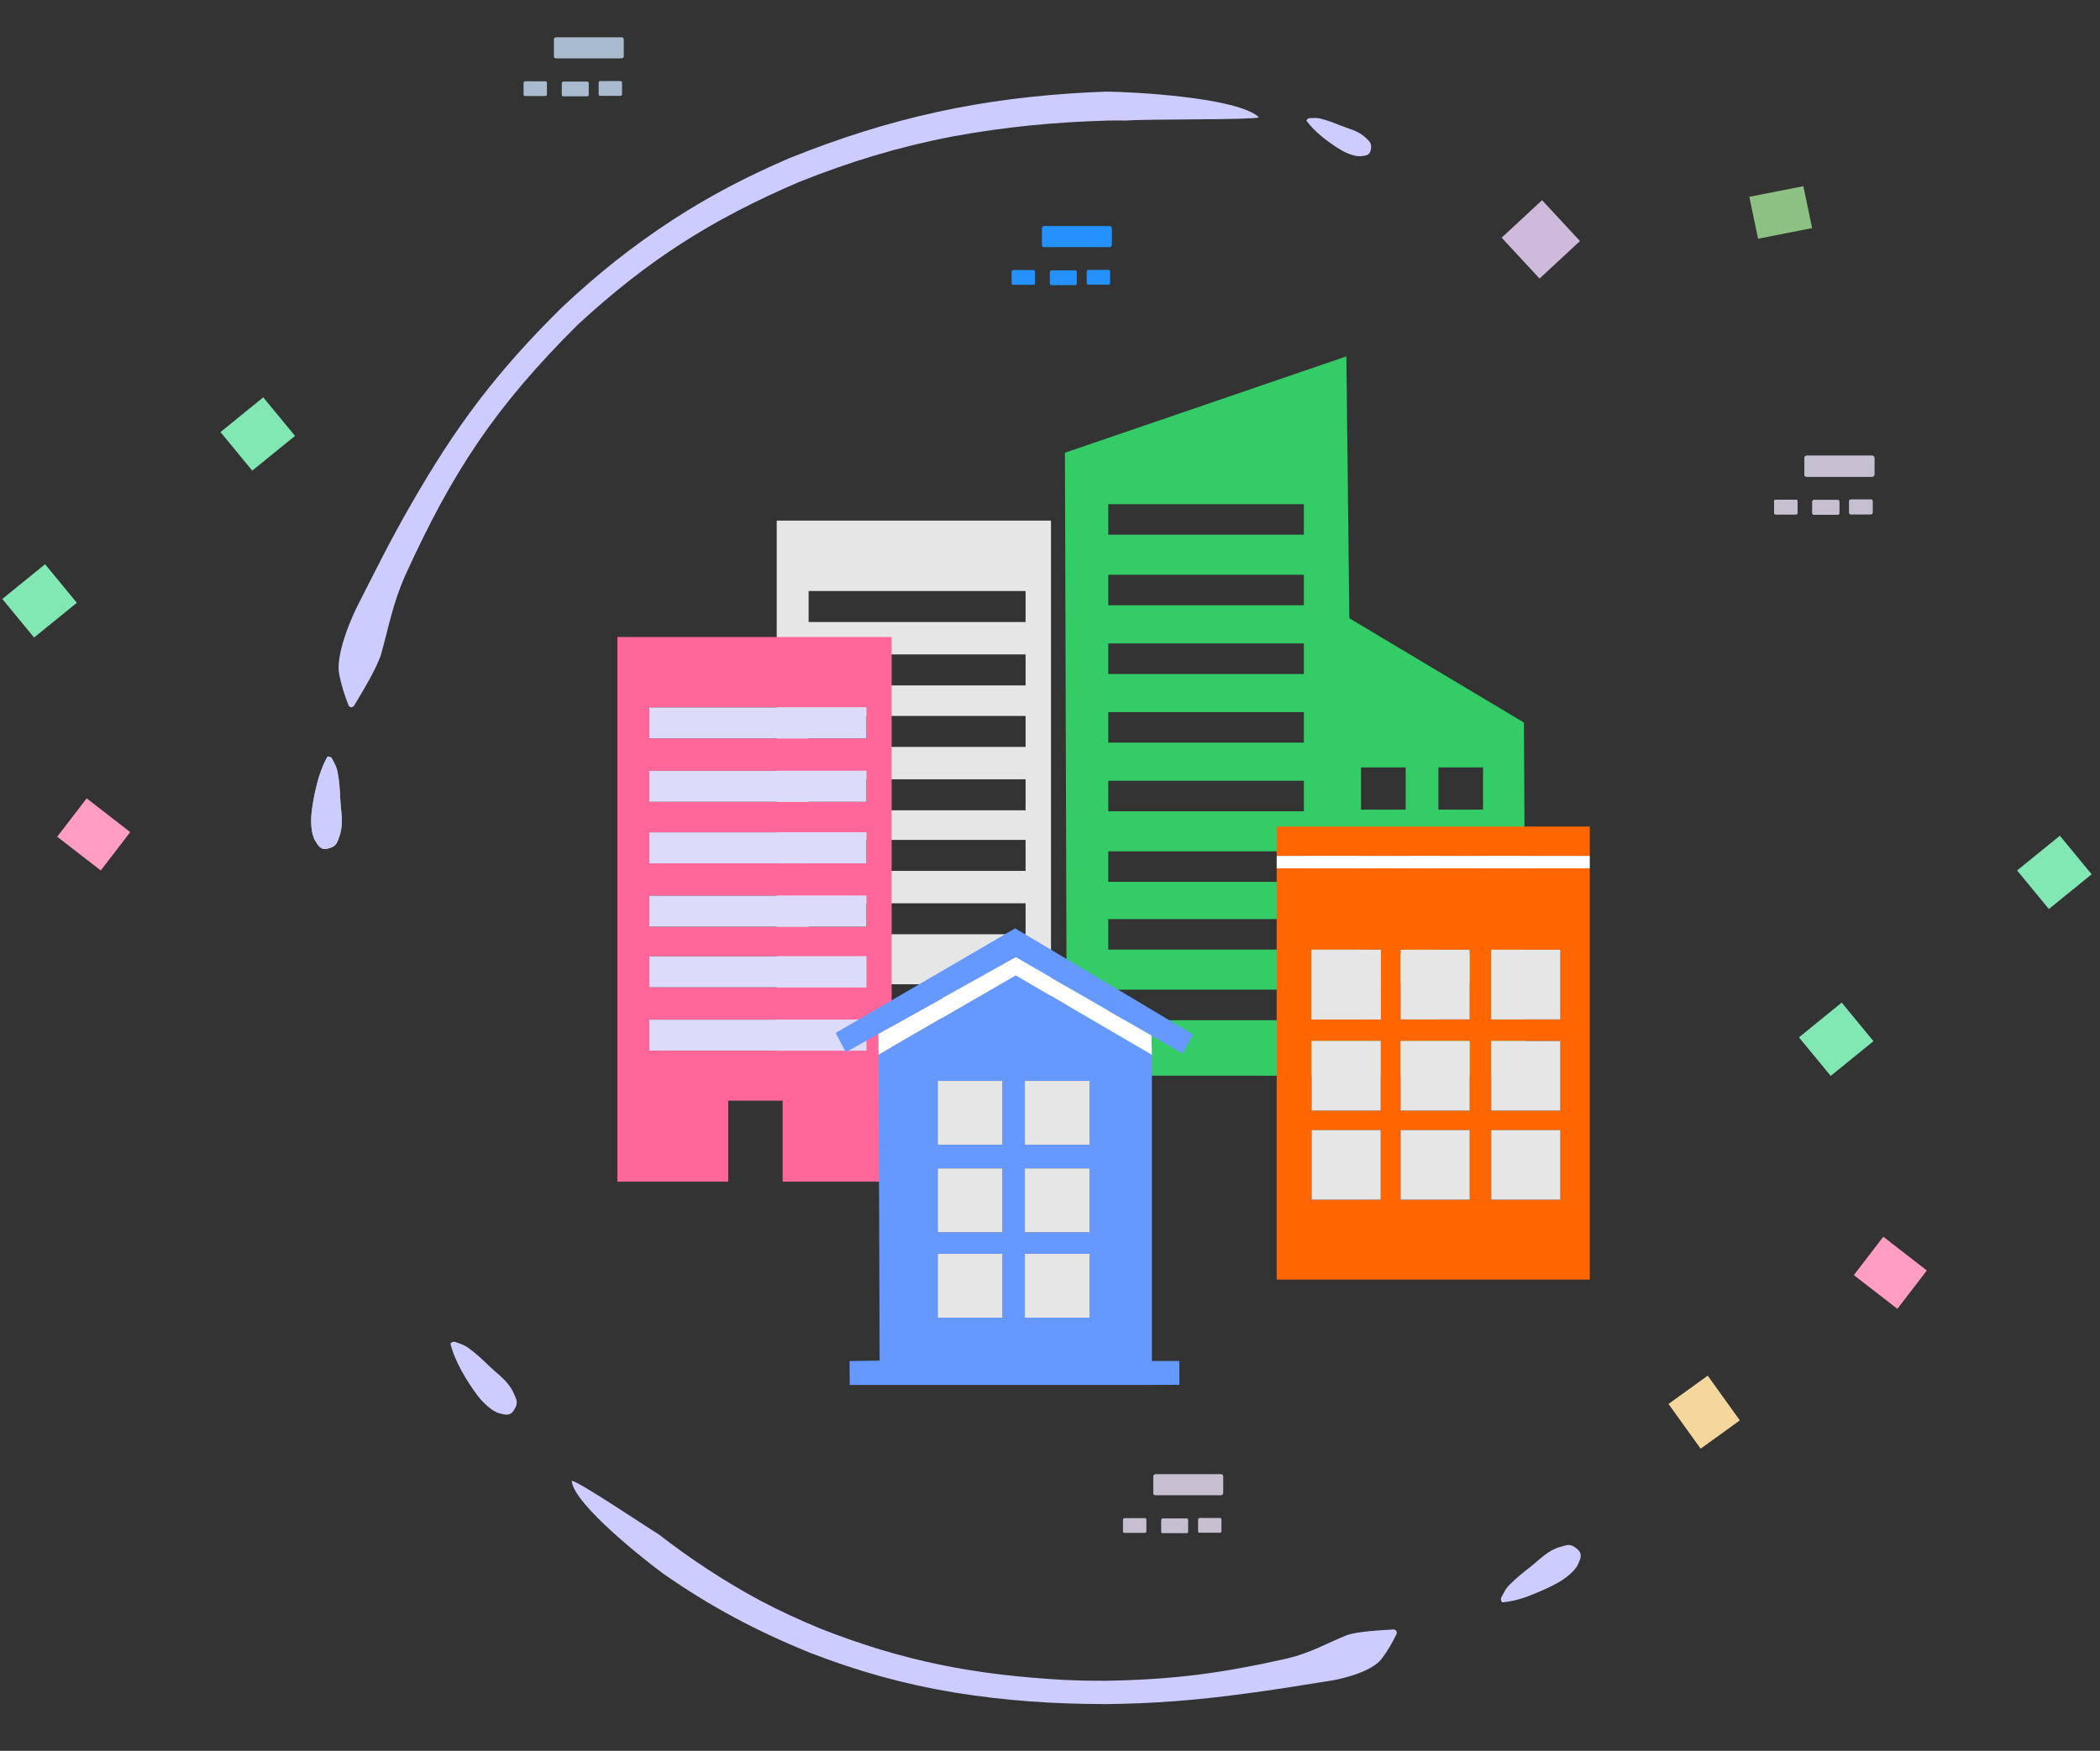 <svg xmlns="http://www.w3.org/2000/svg" xml:space="preserve" width="560px" height="467px" fill-rule="evenodd" clip-rule="evenodd"
viewBox="0 0 560 467"
 xmlns:xlink="http://www.w3.org/1999/xlink">
 <rect x="0" y="0" width="560" height="467" fill="#333333" stroke="none"/>
 <g id="Слой_x0020_1">
  <g id="_1931343318688">
   <path fill="#E6E6E6" d="M207.12 138.86l73.14 0 0 145.27 -73.14 0 0 -145.27zm8.51 18.78l57.86 0 0 8.27 -57.86 0 0 -8.27zm0 16.91l57.86 0 0 8.27 -57.86 0 0 -8.27zm0 16.41l57.86 0 0 8.26 -57.86 0 0 -8.26zm0 16.9l57.86 0 0 8.27 -57.86 0 0 -8.27zm0 16.16l57.86 0 0 8.27 -57.86 0 0 -8.27zm0 16.91l57.86 0 0 8.26 -57.86 0 0 -8.26zm21.04 21.6l14.53 0 0 21.6 -14.53 0 0 -21.6z"/>
   <path fill="#CCCCFF" fill-rule="nonzero" d="M370.91 434.67c-3.32,0.19 -8.59,0.47 -11.63,1.42 -5.79,2.34 -9.57,4.7 -15.98,6.26 -17.65,3.96 -29.95,5.62 -48.34,5.96 -3.82,0.01 -7.58,-0.06 -11.4,-0.24 -23.84,-1.36 -42.58,-4.94 -64.85,-13.7 -5.44,-2.26 -10.63,-4.62 -15.83,-7.37 -9.56,-5.12 -18.62,-11.08 -27.18,-17.72 -3.78,-2.3 -21.08,-13.98 -23.24,-14.33 0.37,6.22 20.08,21.62 24.3,24.72 12.79,8.93 24.87,15.31 39.36,21.23 12.89,4.92 24.67,8.26 38.24,10.52 13.94,2.25 26.48,3.08 40.64,3.11 13.09,-0.15 23.92,-1.04 36.79,-2.76 7.75,-0.99 15.18,-2.25 22.88,-3.46 3.92,-0.59 11.23,-2.57 13.76,-5.84 1.56,-2.08 2.89,-4.35 4.02,-6.69 0.16,-1.09 -0.64,-1.27 -1.54,-1.11l0 0z"/>
   <path fill="#CCCCFF" fill-rule="nonzero" d="M94.86 187.49c2.19,-3.65 5.3,-8.79 6.68,-12.68 2.18,-7.75 3.13,-13.6 6.5,-21.28 12.66,-27.79 23.93,-44.94 46.01,-66.9 0.02,-0.03 0.4,-0.37 0.46,-0.43 18.57,-17.04 35.28,-27.65 58.5,-37.63 13.83,-5.5 26.42,-9.35 40.99,-12.17 14.17,-2.58 26.9,-3.81 41.29,-4.24 1.7,-0.04 3.38,-0.04 5.08,-0.01 6.21,-0.45 33.26,-0.12 35.36,-0.84 -5.55,-5.38 -33.97,-6.82 -40.71,-6.87 -1.46,0.05 -2.92,0.1 -4.39,0.18 -28.96,1.46 -53.32,6.76 -80.29,17.63 -11.08,4.8 -20.78,9.79 -30.88,16.34 -11.05,7.23 -20.08,14.44 -29.74,23.52 -17.37,17.15 -28.2,31.61 -40.19,52.56 -5.17,8.94 -9.6,17.85 -14.25,27.03 -2.17,4.32 -5.73,13.18 -4.85,18.07 0.57,2.9 1.46,5.73 2.56,8.47 0.83,0.96 1.49,0.06 1.87,-0.75l0 0z"/>
   <g id="_2312191829440">
    <g>
     <path fill="#99CC99" fill-rule="nonzero" d="M87.34 201.8c-1.11,1.95 -1.93,4.06 -2.53,6.22 -0.73,2.77 -1.41,6 -1.73,8.84 -0.24,2.11 -0.15,5.58 0.98,7.41 0.88,1.42 1.54,2.56 3.39,2.07 2.23,-0.57 2.39,-1.32 3.16,-3.56 1.06,-3.21 0.3,-6.25 0.14,-9.53 -0.13,-2.55 -0.24,-4.76 -0.71,-7.26 -0.28,-1.46 -0.86,-2.42 -1.52,-3.69 -0.25,-0.4 -0.72,-0.53 -1.18,-0.5zm-0.01 1.21c-0.01,0 -0.01,0 -0.01,0l0.01 0z"/>
    </g>
   </g>
   <path fill="none" fill-rule="nonzero" d="M87.47 201.79c-0.99,7.47 -0.22,17.03 -0.34,24.69"/>
   <g>
    <g>
     <path fill="#CCCCFF" fill-rule="nonzero" d="M400.58 427.4c2.24,-0.2 4.44,-0.75 6.55,-1.5 2.68,-1.01 5.72,-2.31 8.23,-3.69 1.86,-1.03 4.66,-3.11 5.5,-5.08 0.66,-1.54 1.2,-2.73 -0.26,-3.96 -1.76,-1.49 -2.45,-1.19 -4.74,-0.52 -3.23,0.99 -5.29,3.35 -7.88,5.38 -2.01,1.57 -3.74,2.94 -5.52,4.76 -1.04,1.07 -1.49,2.1 -2.15,3.37 -0.18,0.44 -0.02,0.89 0.27,1.24l0 0zm1 -0.68c0,0 0,0 0.01,0l-0.01 0z"/>
    </g>
   </g>
   <path fill="none" fill-rule="nonzero" d="M400.5 427.31c6.69,-3.5 14.07,-9.64 20.4,-13.95"/>
   <path fill="#A9BBCF" d="M140.04 21.68l5.42 0c0.22,0 0.39,0.17 0.39,0.39l0 3.13c0,0.22 -0.18,0.41 -0.41,0.41l-5.45 0c-0.21,0 -0.37,-0.16 -0.37,-0.37l0 -3.15c0,-0.23 0.19,-0.41 0.42,-0.41l0 0z"/>
   <path fill="#A9BBCF" d="M160.06 21.63l5.43 0c0.21,0 0.39,0.18 0.39,0.39l0 3.13c0,0.23 -0.19,0.42 -0.42,0.42l-5.45 0c-0.2,0 -0.37,-0.17 -0.37,-0.37l0 -3.15c0,-0.23 0.19,-0.42 0.42,-0.42l0 0z"/>
   <path fill="#A9BBCF" d="M150.23 21.76l6.38 0c0.21,0 0.39,0.17 0.39,0.39l0 3.13c0,0.23 -0.19,0.41 -0.42,0.41l-6.4 0c-0.21,0 -0.37,-0.16 -0.37,-0.37l0 -3.15c0,-0.23 0.19,-0.41 0.42,-0.41l0 0z"/>
   <path fill="#A9BBCF" d="M148.3 9.94l17.49 0c0.3,0 0.55,0.25 0.55,0.55l0 4.48c0,0.33 -0.26,0.6 -0.59,0.6l-17.52 0c-0.3,0 -0.53,-0.24 -0.53,-0.53l0 -4.5c0,-0.33 0.27,-0.6 0.6,-0.6l0 0z"/>
   <path fill="#C6BFCF" d="M473.52 133.28l5.43 0c0.21,0 0.39,0.17 0.39,0.38l0 3.13c0,0.24 -0.19,0.42 -0.42,0.42l-5.45 0c-0.2,0 -0.37,-0.16 -0.37,-0.37l0 -3.15c0,-0.23 0.19,-0.41 0.42,-0.41l0 0z"/>
   <path fill="#C6BFCF" d="M493.54 133.23l5.43 0c0.21,0 0.39,0.18 0.39,0.39l0 3.13c0,0.23 -0.19,0.42 -0.42,0.42l-5.45 0c-0.2,0 -0.37,-0.16 -0.37,-0.37l0 -3.15c0,-0.23 0.19,-0.42 0.42,-0.42l0 0z"/>
   <path fill="#C6BFCF" d="M483.71 133.36l6.38 0c0.22,0 0.39,0.17 0.39,0.39l0 3.12c0,0.24 -0.18,0.42 -0.42,0.42l-6.4 0c-0.2,0 -0.37,-0.16 -0.37,-0.37l0 -3.15c0,-0.22 0.19,-0.41 0.42,-0.41l0 0z"/>
   <path fill="#C6BFCF" d="M481.78 121.54l17.49 0c0.31,0 0.56,0.25 0.56,0.55l0 4.48c0,0.33 -0.27,0.59 -0.6,0.59l-17.52 0c-0.29,0 -0.53,-0.23 -0.53,-0.52l0 -4.51c0,-0.32 0.27,-0.59 0.6,-0.59l0 0z"/>
   <path fill="#C6BFCF" d="M299.88 404.93l5.43 0c0.21,0 0.39,0.17 0.39,0.39l0 3.13c0,0.23 -0.19,0.41 -0.42,0.41l-5.45 0c-0.2,0 -0.37,-0.16 -0.37,-0.36l0 -3.15c0,-0.23 0.19,-0.42 0.42,-0.42l0 0z"/>
   <path fill="#C6BFCF" d="M319.9 404.89l5.43 0c0.22,0 0.39,0.17 0.39,0.39l0 3.13c0,0.22 -0.19,0.41 -0.42,0.41l-5.45 0c-0.2,0 -0.36,-0.16 -0.36,-0.37l0 -3.15c0,-0.23 0.18,-0.41 0.41,-0.41z"/>
   <path fill="#C6BFCF" d="M310.07 405.01l6.38 0c0.22,0 0.39,0.17 0.39,0.39l0 3.13c0,0.23 -0.18,0.41 -0.41,0.41l-6.41 0c-0.2,0 -0.37,-0.16 -0.37,-0.36l0 -3.15c0,-0.23 0.19,-0.42 0.42,-0.42l0 0z"/>
   <path fill="#C6BFCF" d="M308.14 393.19l17.49 0c0.31,0 0.56,0.25 0.56,0.56l0 4.47c0,0.33 -0.27,0.6 -0.6,0.6l-17.52 0c-0.29,0 -0.53,-0.24 -0.53,-0.53l0 -4.5c0,-0.33 0.27,-0.6 0.6,-0.6l0 0z"/>
   <path fill="#CCCCFF" d="M136.89 371.39c-1.43,-3.06 -4.07,-4.76 -6.44,-7.04 -1.84,-1.76 -3.44,-3.29 -5.5,-4.79 -1.2,-0.88 -2.29,-1.18 -3.64,-1.65 -0.46,-0.12 -0.89,0.11 -1.2,0.45 1.12,4.68 4.38,10.08 7.24,13.88 1.27,1.69 3.73,4.16 5.8,4.72 1.62,0.43 2.87,0.81 3.89,-0.81 1.23,-1.95 0.83,-2.6 -0.15,-4.76l0 0z"/>
   <path fill="#CCCCFF" d="M87.45 226.34c2.23,-0.57 2.39,-1.32 3.16,-3.56 1.05,-3.21 0.3,-6.25 0.14,-9.53 -0.13,-2.55 -0.24,-4.76 -0.71,-7.26 -0.28,-1.46 -0.86,-2.42 -1.52,-3.69 -0.25,-0.4 -0.72,-0.53 -1.18,-0.5 -2.4,4.17 -3.74,10.34 -4.26,15.06 -0.24,2.11 -0.15,5.58 0.98,7.41 0.88,1.42 1.54,2.56 3.39,2.07l0 0z"/>
   <path fill="#CCCCFF" d="M348.38 32.18c2.14,3.01 6.02,5.91 9.15,7.79 1.39,0.83 3.85,1.89 5.48,1.68 1.28,-0.15 2.28,-0.25 2.53,-1.69 0.31,-1.74 -0.15,-2.09 -1.48,-3.34 -1.9,-1.76 -4.26,-2.21 -6.6,-3.15 -1.82,-0.73 -3.4,-1.35 -5.29,-1.83 -1.11,-0.27 -1.97,-0.17 -3.07,-0.12 -0.36,0.05 -0.6,0.34 -0.72,0.66z"/>
   <path fill="#C6BFCF" d="M473.52 133.28l5.43 0c0.21,0 0.39,0.17 0.39,0.38l0 3.13c0,0.24 -0.19,0.42 -0.42,0.42l-5.45 0c-0.2,0 -0.37,-0.16 -0.37,-0.37l0 -3.15c0,-0.23 0.19,-0.41 0.42,-0.41l0 0z"/>
   <path fill="#C6BFCF" d="M493.54 133.23l5.43 0c0.21,0 0.39,0.18 0.39,0.39l0 3.13c0,0.23 -0.19,0.42 -0.42,0.42l-5.45 0c-0.2,0 -0.37,-0.16 -0.37,-0.37l0 -3.15c0,-0.23 0.19,-0.42 0.42,-0.42l0 0z"/>
   <path fill="#C6BFCF" d="M483.71 133.36l6.38 0c0.22,0 0.39,0.17 0.39,0.39l0 3.12c0,0.24 -0.18,0.42 -0.42,0.42l-6.4 0c-0.2,0 -0.37,-0.16 -0.37,-0.37l0 -3.15c0,-0.22 0.19,-0.41 0.42,-0.41l0 0z"/>
   <path fill="#C6BFCF" d="M481.78 121.54l17.49 0c0.31,0 0.56,0.25 0.56,0.55l0 4.48c0,0.33 -0.27,0.59 -0.6,0.59l-17.52 0c-0.29,0 -0.53,-0.23 -0.53,-0.52l0 -4.51c0,-0.32 0.27,-0.59 0.6,-0.59l0 0z"/>
   <path fill="#2491FC" d="M270.19 72.03l5.43 0c0.21,0 0.39,0.17 0.39,0.39l0 3.13c0,0.23 -0.19,0.42 -0.42,0.42l-5.45 0c-0.2,0 -0.37,-0.17 -0.37,-0.37l0 -3.15c0,-0.23 0.19,-0.42 0.42,-0.42l0 0z"/>
   <path fill="#2491FC" d="M290.21 71.99l5.43 0c0.21,0 0.39,0.17 0.39,0.39l0 3.13c0,0.23 -0.19,0.41 -0.42,0.41l-5.45 0c-0.2,0 -0.37,-0.16 -0.37,-0.37l0 -3.14c0,-0.23 0.19,-0.42 0.42,-0.42l0 0z"/>
   <path fill="#2491FC" d="M280.38 72.11l6.38 0c0.22,0 0.39,0.18 0.39,0.39l0 3.13c0,0.23 -0.19,0.42 -0.42,0.42l-6.4 0c-0.2,0 -0.37,-0.17 -0.37,-0.37l0 -3.15c0,-0.23 0.19,-0.42 0.42,-0.42l0 0z"/>
   <path fill="#2491FC" d="M278.45 60.29l17.49 0c0.3,0 0.56,0.25 0.56,0.56l0 4.47c0,0.33 -0.27,0.6 -0.6,0.6l-17.52 0c-0.29,0 -0.53,-0.24 -0.53,-0.53l0 -4.5c0,-0.33 0.27,-0.6 0.6,-0.6l0 0z"/>
   <path fill="#33CC66" d="M283.98 120.76l75.05 -25.7 0.8 69.85 46.55 27.81 0.5 94.23 -122.39 -0.05 -0.51 -166.14zm11.56 13.71l52.16 0 0 8.14 -52.16 0 0 -8.14zm0 18.83l52.16 0 0 8.14 -52.16 0 0 -8.14zm0 18.32l52.16 0 0 8.14 -52.16 0 0 -8.14zm0 18.32l52.16 0 0 8.14 -52.16 0 0 -8.14zm0 18.31l52.16 0 0 8.14 -52.16 0 0 -8.14zm0 18.83l52.16 0 0 8.14 -52.16 0 0 -8.14zm0 18.07l52.16 0 0 8.14 -52.16 0 0 -8.14zm0 18.82l52.16 0 0 8.14 -52.16 0 0 -8.14zm88.04 -1.78l11.9 0 0 11.26 -11.9 0 0 -11.26zm-20.64 0l11.9 0 0 11.26 -11.9 0 0 -11.26zm20.64 -19.08l11.9 0 0 11.26 -11.9 0 0 -11.26zm-20.64 0l11.9 0 0 11.26 -11.9 0 0 -11.26zm20.64 -19.08l11.9 0 0 11.26 -11.9 0 0 -11.26zm-20.64 0l11.9 0 0 11.26 -11.9 0 0 -11.26zm20.64 -19.34l11.9 0 0 11.26 -11.9 0 0 -11.26zm-20.64 0l11.9 0 0 11.26 -11.9 0 0 -11.26z"/>
   <g>
    <g>
     <polygon fill="#FF6600" points="340.45,220.47 423.94,220.47 423.94,228.29 340.45,228.29 "/>
     <path fill="#FF6600" d="M340.45 231.61l83.49 0 0 109.69 -83.49 0 0 -109.69zm33.04 21.71l18.43 0 0 18.57 -18.43 0 0 -18.57zm24.17 0l18.44 0 0 18.57 -18.44 0 0 -18.57zm-47.9 0l18.43 0 0 18.57 -18.43 0 0 -18.57zm23.73 24.34l18.43 0 0 18.58 -18.43 0 0 -18.58zm24.17 0l18.44 0 0 18.58 -18.44 0 0 -18.58zm-47.9 0l18.43 0 0 18.58 -18.43 0 0 -18.58zm23.73 23.76l18.43 0 0 18.58 -18.43 0 0 -18.58zm24.17 0l18.44 0 0 18.58 -18.44 0 0 -18.58zm-47.9 0l18.43 0 0 18.58 -18.43 0 0 -18.58z"/>
    </g>
    <rect fill="#E6E6E6" x="349.76" y="253.32" width="18.43" height="18.58"/>
    <rect fill="#E6E6E6" x="349.76" y="253.32" width="18.43" height="18.58"/>
    <rect fill="#E6E6E6" x="373.49" y="253.32" width="18.43" height="18.58"/>
    <rect fill="#E6E6E6" x="397.66" y="253.32" width="18.43" height="18.58"/>
    <rect fill="#E6E6E6" x="349.76" y="277.66" width="18.43" height="18.57"/>
    <rect fill="#E6E6E6" x="373.49" y="277.66" width="18.43" height="18.57"/>
    <rect fill="#E6E6E6" x="397.66" y="277.66" width="18.43" height="18.57"/>
    <rect fill="#E6E6E6" x="349.76" y="301.42" width="18.43" height="18.57"/>
    <rect fill="#E6E6E6" x="373.49" y="301.42" width="18.43" height="18.57"/>
    <rect fill="#E6E6E6" x="397.66" y="301.42" width="18.43" height="18.57"/>
    <rect fill="white" x="340.45" y="228.29" width="83.49" height="3.32"/>
   </g>
   <g>
    <path fill="#FF6699" d="M164.63 169.91l73.14 0 0 145.27 -73.14 0 0 -145.27zm8.52 18.78l57.86 0 0 8.27 -57.86 0 0 -8.27zm0 16.91l57.86 0 0 8.26 -57.86 0 0 -8.26zm0 16.41l57.86 0 0 8.26 -57.86 0 0 -8.26zm0 16.9l57.86 0 0 8.27 -57.86 0 0 -8.27zm0 16.16l57.86 0 0 8.26 -57.86 0 0 -8.26zm0 16.9l57.86 0 0 8.27 -57.86 0 0 -8.27zm21.04 21.61l14.52 0 0 21.6 -14.52 0 0 -21.6z"/>
    <rect fill="#DCDCFA" x="173.15" y="188.69" width="57.86" height="8.26"/>
    <rect fill="#DCDCFA" x="173.15" y="205.6" width="57.86" height="8.26"/>
    <rect fill="#DCDCFA" x="173.15" y="222.01" width="57.86" height="8.26"/>
    <rect fill="#DCDCFA" x="173.15" y="238.91" width="57.86" height="8.26"/>
    <rect fill="#DCDCFA" x="173.15" y="255.07" width="57.86" height="8.26"/>
    <rect fill="#DCDCFA" x="173.15" y="271.97" width="57.86" height="8.26"/>
   </g>
   <g>
    <g>
     <path fill="#6699FF" d="M234.29 281.29l36.57 -21.16 36.31 21.21 0 81.67 7.31 0 0.03 6.35 -7.34 0.04 -80.57 0 -0.05 -6.36 8.02 -0.13 -0.28 -81.62 0 0zm15.77 7.01l17.22 0 0 17.04 -17.22 0 0 -17.04zm23.24 0l17.23 0 0 17.04 -17.23 0 0 -17.04zm-23.24 23.34l17.22 0 0 17.04 -17.22 0 0 -17.04zm23.24 0l17.23 0 0 17.04 -17.23 0 0 -17.04zm-23.24 22.78l17.22 0 0 17.04 -17.22 0 0 -17.04zm23.24 0l17.23 0 0 17.04 -17.23 0 0 -17.04z"/>
     <polygon fill="#6699FF" points="222.84,275.52 270.7,247.62 318.16,275.91 315.38,281.01 270.88,255.33 225.55,280.64 "/>
    </g>
    <rect fill="#E6E6E6" x="250.06" y="288.3" width="17.23" height="17.04"/>
    <rect fill="#E6E6E6" x="273.3" y="288.3" width="17.23" height="17.04"/>
    <rect fill="#E6E6E6" x="250.06" y="311.64" width="17.23" height="17.04"/>
    <rect fill="#E6E6E6" x="273.3" y="311.64" width="17.23" height="17.04"/>
    <rect fill="#E6E6E6" x="250.06" y="334.42" width="17.23" height="17.04"/>
    <rect fill="#E6E6E6" x="273.3" y="334.42" width="17.23" height="17.04"/>
    <polygon fill="white" points="234.23,275.79 270.88,255.33 307.07,276.22 307.17,281.34 270.86,260.13 234.29,281.29 "/>
   </g>
   <rect fill="#CEBADA" transform="matrix(0.529 0.57 -0.57 0.529 411.217 53.397)" width="19.12" height="18.91"/>
   <rect fill="#8DC184" transform="matrix(0.122 0.585 -0.762 0.15 480.896 49.657)" width="19.12" height="18.91"/>
   <rect fill="#81E8B4" transform="matrix(0.443 0.538 -0.603 0.49 549.3 222.911)" width="19.12" height="18.91"/>
   <rect fill="#81E8B4" transform="matrix(0.443 0.538 -0.603 0.49 491.122 267.423)" width="19.12" height="18.91"/>
   <rect fill="#FF9DC3" transform="matrix(-0.411 0.535 -0.614 -0.476 513.825 338.874)" width="19.12" height="18.91"/>
   <rect fill="#F5D69D" transform="matrix(-0.547 0.395 -0.453 -0.631 463.959 378.855)" width="19.12" height="18.91"/>
   <rect fill="#81E8B4" transform="matrix(0.443 0.538 -0.603 0.49 70.2 105.982)" width="19.12" height="18.91"/>
   <rect fill="#81E8B4" transform="matrix(0.443 0.538 -0.603 0.49 12.021 150.495)" width="19.12" height="18.91"/>
   <rect fill="#FF9DC3" transform="matrix(-0.411 0.535 -0.614 -0.476 34.725 221.946)" width="19.12" height="18.91"/>
  </g>
 </g>
</svg>
